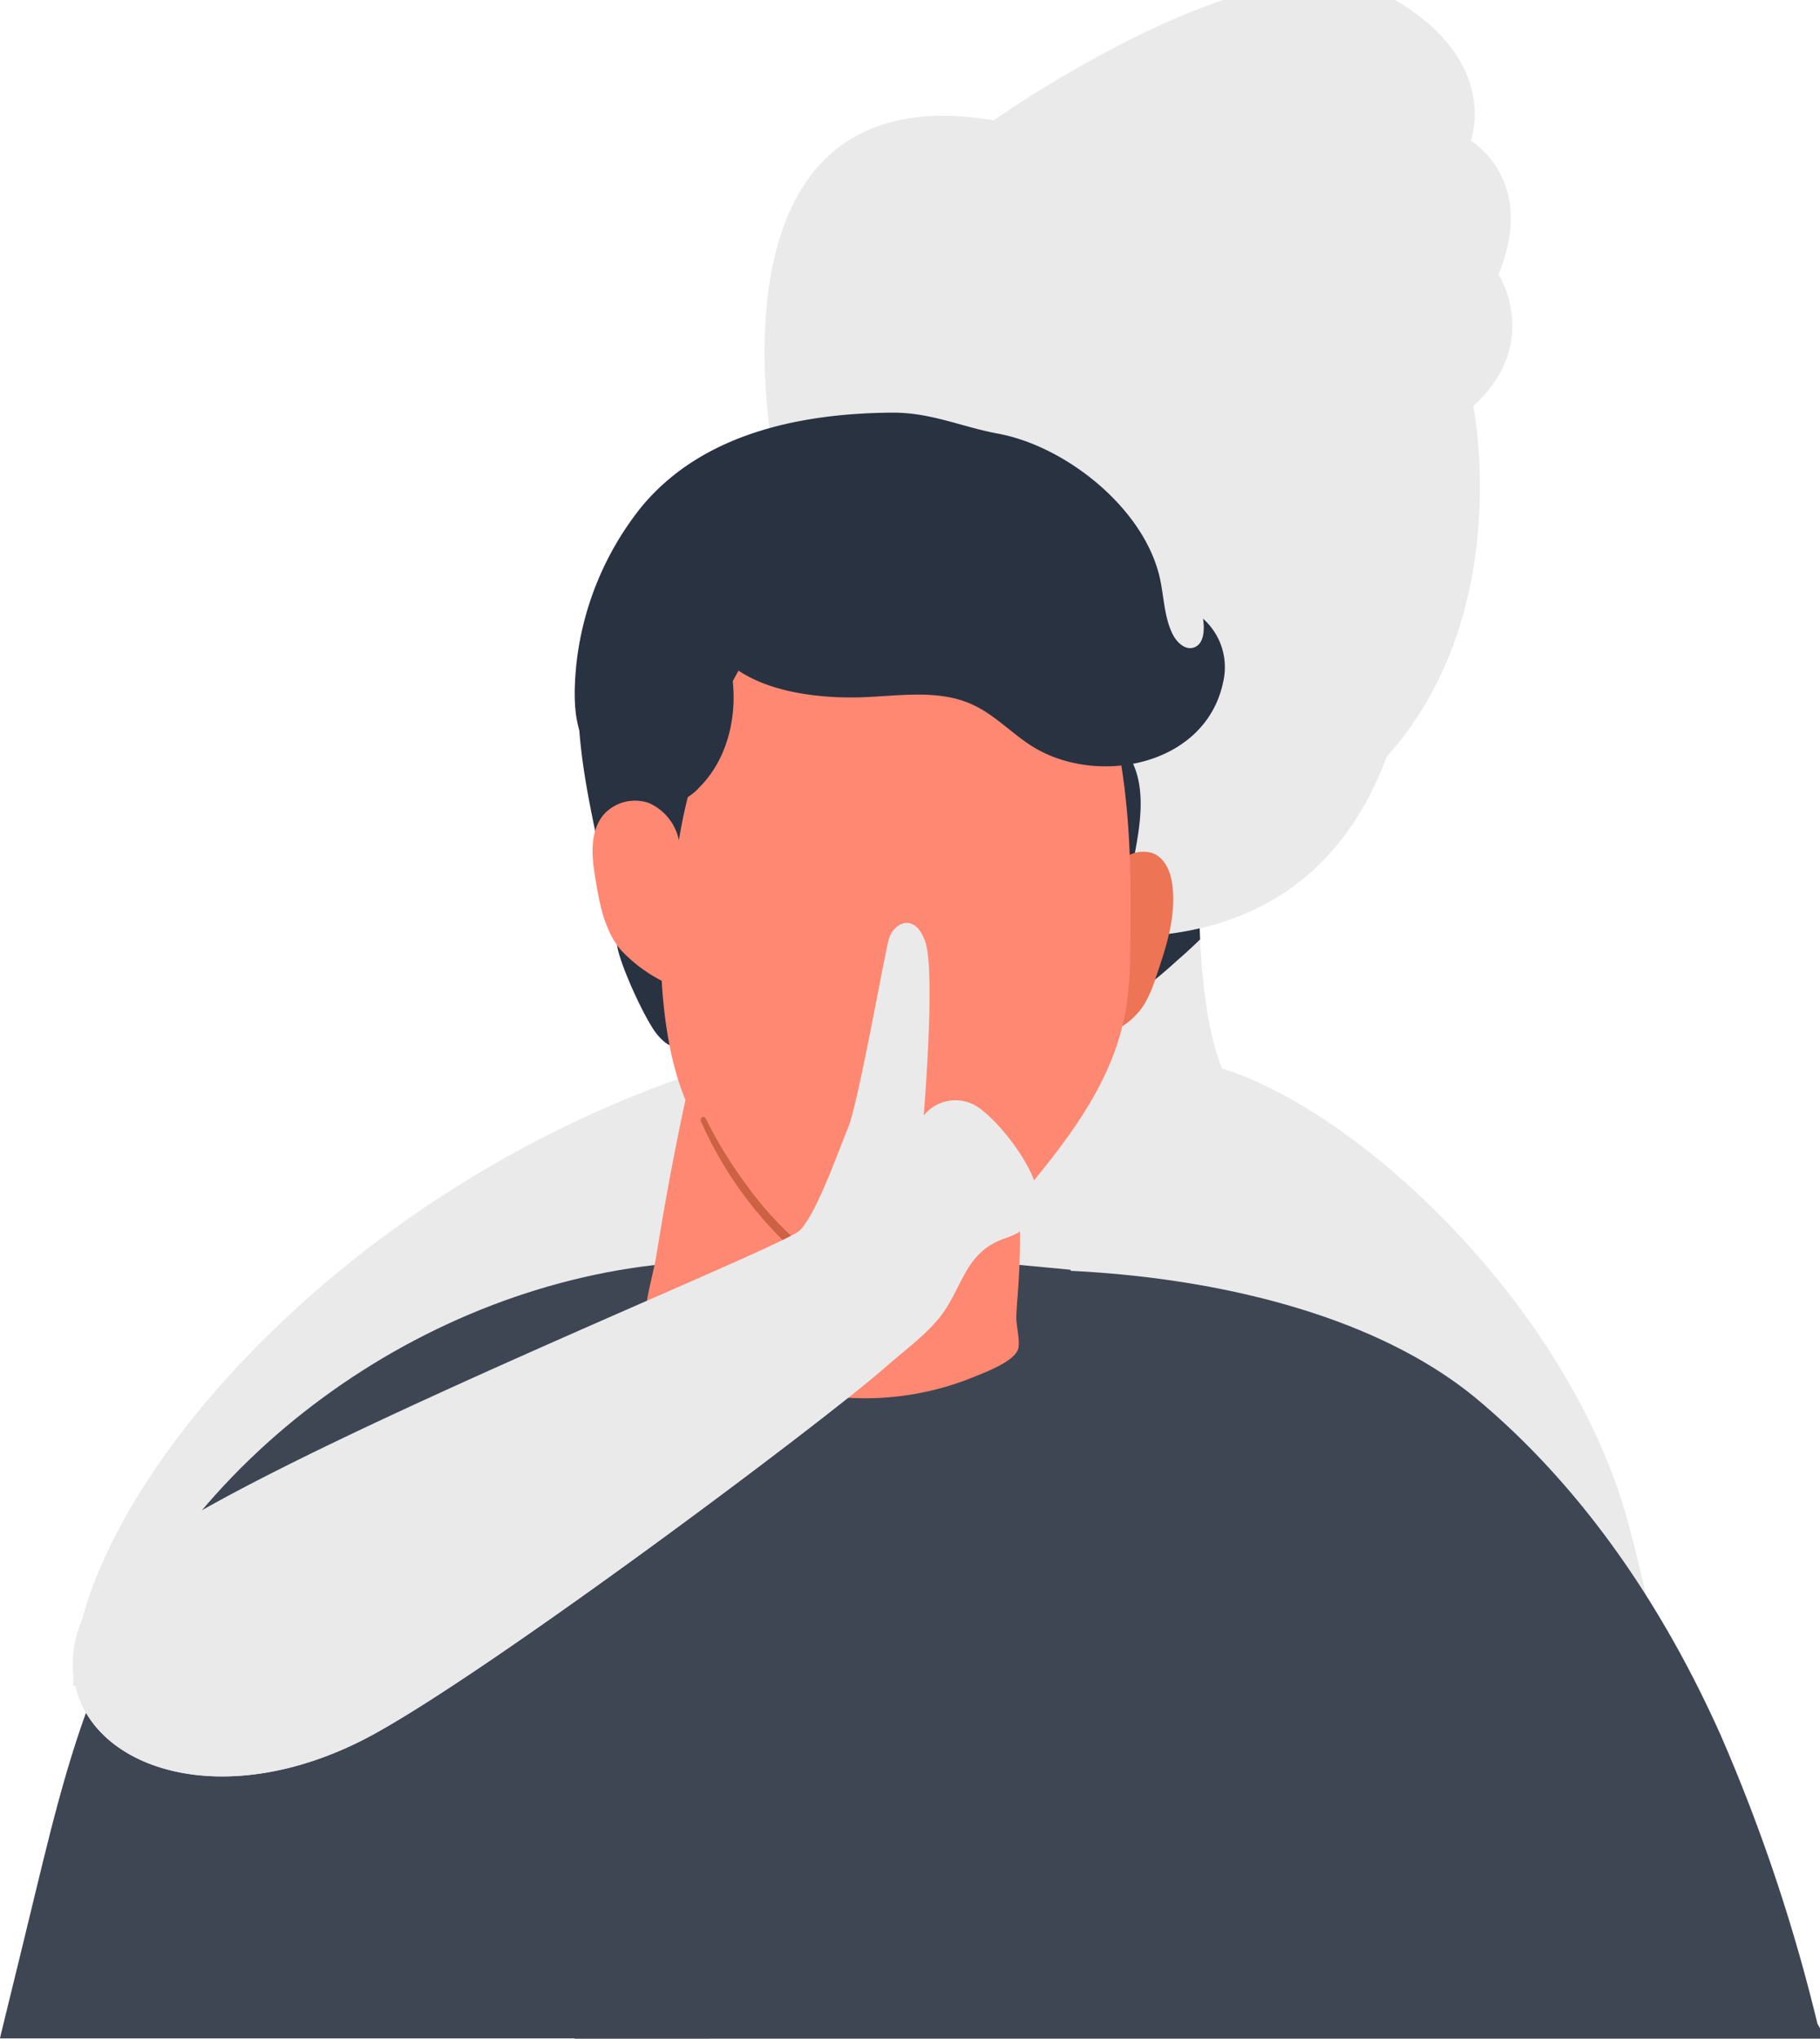 <svg id="Layer_1" data-name="Layer 1" xmlns="http://www.w3.org/2000/svg" viewBox="0 0 274.73 307.65"><defs><style>.cls-1{fill:#eaeaea;}.cls-2{fill:#293241;}.cls-3{fill:#5c6583;}.cls-4{fill:#3e4653;}.cls-5{fill:#ed7454;}.cls-6{fill:#ff8873;}.cls-7{fill:#cc6144;}</style></defs><path class="cls-1" d="M184.48,161.24l-26.36,2.4s-31.95,22.56-30.58,22.91,62.67,104.31,68.51,120.24l60.48.77c.13-10.35-2.7-48.32-10.78-77.86C236.85,197.18,205.36,167.74,184.48,161.24Z"/><path class="cls-1" d="M181.05,132.14s-.68,19.17,3.43,29.1a25.37,25.37,0,0,1-26,4.79c-15.51-5.7-2.39-32.17-1.37-34.91s7.19-8.22,8.9-9.93S181.05,132.14,181.05,132.14Z"/><path class="cls-1" d="M222.4,61.29s7.66,37.66-19.49,58.88-46.28-18.49-48-18.83S117,70,117,70,104.43,10.5,150,18.15c0,0,17.47-12.33,34.61-18.15h26C226.6,9.43,222,21.23,222,21.23s10.11,5.82,4.19,20.21C226.23,41.44,232.84,51.7,222.4,61.29Z"/><path class="cls-2" d="M181.16,141.76c-.25-5.45-.11-9.62-.11-9.62s-3.91-3.71-7.78-6.85c-1.16.65-2.27,1.4-3.07,1.87a54.84,54.84,0,0,0-9.55,6.53c-3.29,3-6.23,6.94-6.48,11.56-.36,6.64,6.24,9.33,11.77,7.4,4.87-1.71,8.11-4.41,11.86-7.8C178.79,144,180,142.89,181.16,141.76Z"/><path class="cls-1" d="M172.84,72.24s8.21,6.16,16.77,5.14,7.53-6.16,7.53-6.16,5.82,5.47,16.09,4.1c0,0,9.24,65.72-43.81,66.07,0,0-4.11-47.24-4.45-48.95S172.84,72.24,172.84,72.24Z"/><path class="cls-1" d="M11.06,254.42c-.74-28.74,44.84-82.52,110.46-97.13,0,0-20.14,48.54-22.71,48.2S28.12,249.64,26.75,250,11.06,254.42,11.06,254.42Z"/><path class="cls-3" d="M124,159.64s1.83-21.68.23-26.24c-.72-2.06-1.76-2.81-2.75-2.81a30.08,30.08,0,0,1,.7,12.39C120.81,153.25,121,163.64,124,159.64Z"/><path class="cls-4" d="M274.73,306.79h-108c-.19-.43-.35-.86-.52-1.3s-.35-.84-.52-1.26q-4.33-10.92-8.38-21.78l2-24.94,1.72-21.19.18-2.42,1.58-19.26L163,213l0-.14.83-10.2-10-11.07c23.24,0,51.84,5.08,69.24,19.64,16.2,13.59,28.16,31.59,36.67,50.62a264.47,264.47,0,0,1,14.32,42.38c.1.4.2.83.31,1.26S274.63,306.34,274.73,306.79Z"/><path class="cls-4" d="M114.76,257.82l-.42-5-.24-3.2-3-38-.42-5.28,0-.23-.08-1.18,0-.08L109.4,190.3c-38.09-.06-76.64,24.3-92.76,59.18C11.32,261,8.32,273.34,5.34,285.63Q3,295.32.62,305c-.1.41-.21.85-.31,1.28s-.23.87-.31,1.33H107.1c.19-.44.37-.89.54-1.33s.35-.84.52-1.28q4.5-11,8.58-22.18Z"/><path class="cls-4" d="M205.39,306.79h-147c.17-.44.33-.89.5-1.33s.35-.87.54-1.28c3.45-8.61,7.74-16.95,12.16-25.85.71-1.4,1.37-2.85,2-4.36,1-2.24,1.93-4.55,2.86-7,7.86-20.31,14.32-46.28,26-61.82l.83-.5.24-.14c.25-.15.56-.34.89-.52,0,0,0,0,.06,0,6.34-3.67,25.39-14.53,25.39-14.53h8.86l22.87,2.15,2.21,9.13,1.9,7.88.13.58.2.79,3.85,15.95,3.42,33.52.37,3.71,1,10.07s3.54,4.06,7.25,8.36l2.64,3c3,3.5,5.63,6.5,5.8,6.69,3.62,4.18,8,8.46,12.41,12.89.44.43.85.87,1.29,1.28S205,306.35,205.39,306.79Z"/><path class="cls-2" d="M99.17,156.07c-1.74-2.09-5.61-10.51-6-13.33-2-14.85-7.8-29.94-5.26-44.7,1.55-9.05,9.22-18.62,16.75-22.32a27.59,27.59,0,0,1,7.91-2.17c10-1.65,20.6-2.48,29.91,2,4.49,2.13,8.46,5.38,12.37,8.64a27.15,27.15,0,0,1,5.5,5.62c4,6,3.31,14.56,6.59,21.1.84,1.68,3.26,2.57,4.06,4.27,2.33,5,.68,11.57-.38,17.05s-2.77,10.85-3,16.45c-.16,3.1.09,6.44-1.37,9.09a11.26,11.26,0,0,1-2.89,3.21,28.35,28.35,0,0,1-19.25,6.41,53.35,53.35,0,0,1-9.35-1.62L118,161.83a58.46,58.46,0,0,1-11.23-3.43C102.72,156.53,102.21,159.73,99.17,156.07Z"/><path class="cls-5" d="M166.87,132.13A13.78,13.78,0,0,1,170,129.3a4.72,4.72,0,0,1,4-.55c1.94.75,2.79,3,3,5.09.51,4.65-1,9.25-2.53,13.67a19.51,19.51,0,0,1-1.67,3.93c-2,3.3-5.8,5.13-9.59,5.85"/><path class="cls-6" d="M111.48,101.22a76.49,76.49,0,0,0-9,25.59A7.86,7.86,0,0,0,98,121.2a6.36,6.36,0,0,0-6.71,1.55c-2.33,2.53-2,6.46-1.41,9.86.61,3.76,1.34,7.69,3.75,10.65A22.47,22.47,0,0,0,99.88,148c.36,5.95,1.31,12.49,3.59,18-1.68,7.73-3.11,15.51-4.37,23.32-.54,3.35-2,7.66-1.71,11,.21,2.68,2.78,4,5.08,4.78,8.43,3,17.16,5.55,26.11,5.86a43.44,43.44,0,0,0,18-3c1.85-.77,6.34-2.35,7.08-4.31.4-1.06-.28-3.68-.25-4.91.05-1.47.19-2.94.29-4.41a112.45,112.45,0,0,0,.12-13.49c7.25-8.64,14.23-17.43,16.14-28.54a60.49,60.49,0,0,0,.66-9.51c.17-11.06.05-22.24-2.48-33a20,20,0,0,0-3.5-8.22c-3.12-3.81-8.28-5.19-13.11-6.17-7-1.41-14.08-2.46-21.15-1.75S115,95.05,111.48,101.22Z"/><path class="cls-7" d="M105.8,169.19a58.42,58.42,0,0,0,12.69,18.28,16.33,16.33,0,0,0,9.13,4.68,21.39,21.39,0,0,0,10.52-1.47,46,46,0,0,0,11.1-6.44c.64-.5.09-1.57-.66-1.13-3.08,1.82-6,3.93-9.21,5.45a22.05,22.05,0,0,1-10.14,2.3,14.88,14.88,0,0,1-9.54-4.11,53.26,53.26,0,0,1-6.94-7.83,65.92,65.92,0,0,1-6.23-10.15c-.24-.49-.94-.06-.72.42Z"/><path class="cls-2" d="M88.32,112.07a5,5,0,0,0,.32.44c2.2,2.78,6.88,2.54,9.08,5.53a18.57,18.57,0,0,0,1.35,2.12,3.53,3.53,0,0,0,3.41.75,7.26,7.26,0,0,0,3-2c4.77-4.7,6.16-12.13,4.71-18.68,5,4.22,13.39,5.18,19.69,5,5.75-.18,11.83-1.29,17,1.14,3.22,1.49,5.72,4.17,8.69,6.1,9.75,6.33,26.49,3.23,29.09-9.65a9.8,9.8,0,0,0-3.06-9.46c.26,1.68.16,3.92-1.47,4.38-1.34.37-2.57-.89-3.17-2.14-1.23-2.57-1.26-5.54-1.87-8.32-2.34-10.57-14.23-20-24.54-21.86-5.37-1-10.05-3.19-15.9-3.15-13.75.1-28.6,3.1-37.8,14.19A45.9,45.9,0,0,0,87,100.26C86.68,103.55,86.34,109,88.32,112.07Z"/><path class="cls-1" d="M21.41,233.61C9.93,242.06,8,253.92,15.25,261.45s22.82,9.58,39.48,1.14,69.15-47.7,79-56.37c2.59-2.29,5.63-4.48,7.86-7.15,3.75-4.48,3.82-10.13,10.17-12.24,3.42-1.15,4.08-2.6,4.76-5.79s-4.54-10.64-8.41-13.61a6.14,6.14,0,0,0-8.68.91s1.83-21.68.23-26.24-4.79-2.74-5.47-.46-4.57,24.65-6.17,28.53-4.72,12.84-7.27,15.49S41.27,219,21.41,233.61Z"/><path class="cls-1" d="M153.48,183.48a26.54,26.54,0,0,1-4.27.34,2.8,2.8,0,0,0,0-1.2,6.9,6.9,0,0,0-.7-2.11,9.38,9.38,0,0,0-3-3.39,1.59,1.59,0,0,0-2.37,1.36,35.11,35.11,0,0,1-.61,6.14c-.15.77-.37,1.54-.58,2.32a17.35,17.35,0,0,0-1.76,2.32c-1.94,3-3.94,6.09-6.1,9-2.84,3.83-6.49,6.12-10,9.19-9.64,8.33-20.7,15.2-31.57,21.78-13.64,8.27-27.35,17.32-42.26,23.23-6.24,2.47-28.73,10.3-37.89,4.85a15.46,15.46,0,0,0,2.89,4.15c7.31,7.53,22.82,9.58,39.48,1.14s69.15-47.7,79-56.37c2.59-2.29,5.63-4.48,7.86-7.15,3.75-4.48,3.82-10.13,10.17-12.24,2.92-1,3.82-2.18,4.45-4.5A7.55,7.55,0,0,1,153.48,183.48Z"/><polygon class="cls-4" points="285.65 325.13 86.76 325.13 86.76 301.01 274.4 305.49 285.65 325.13"/></svg>